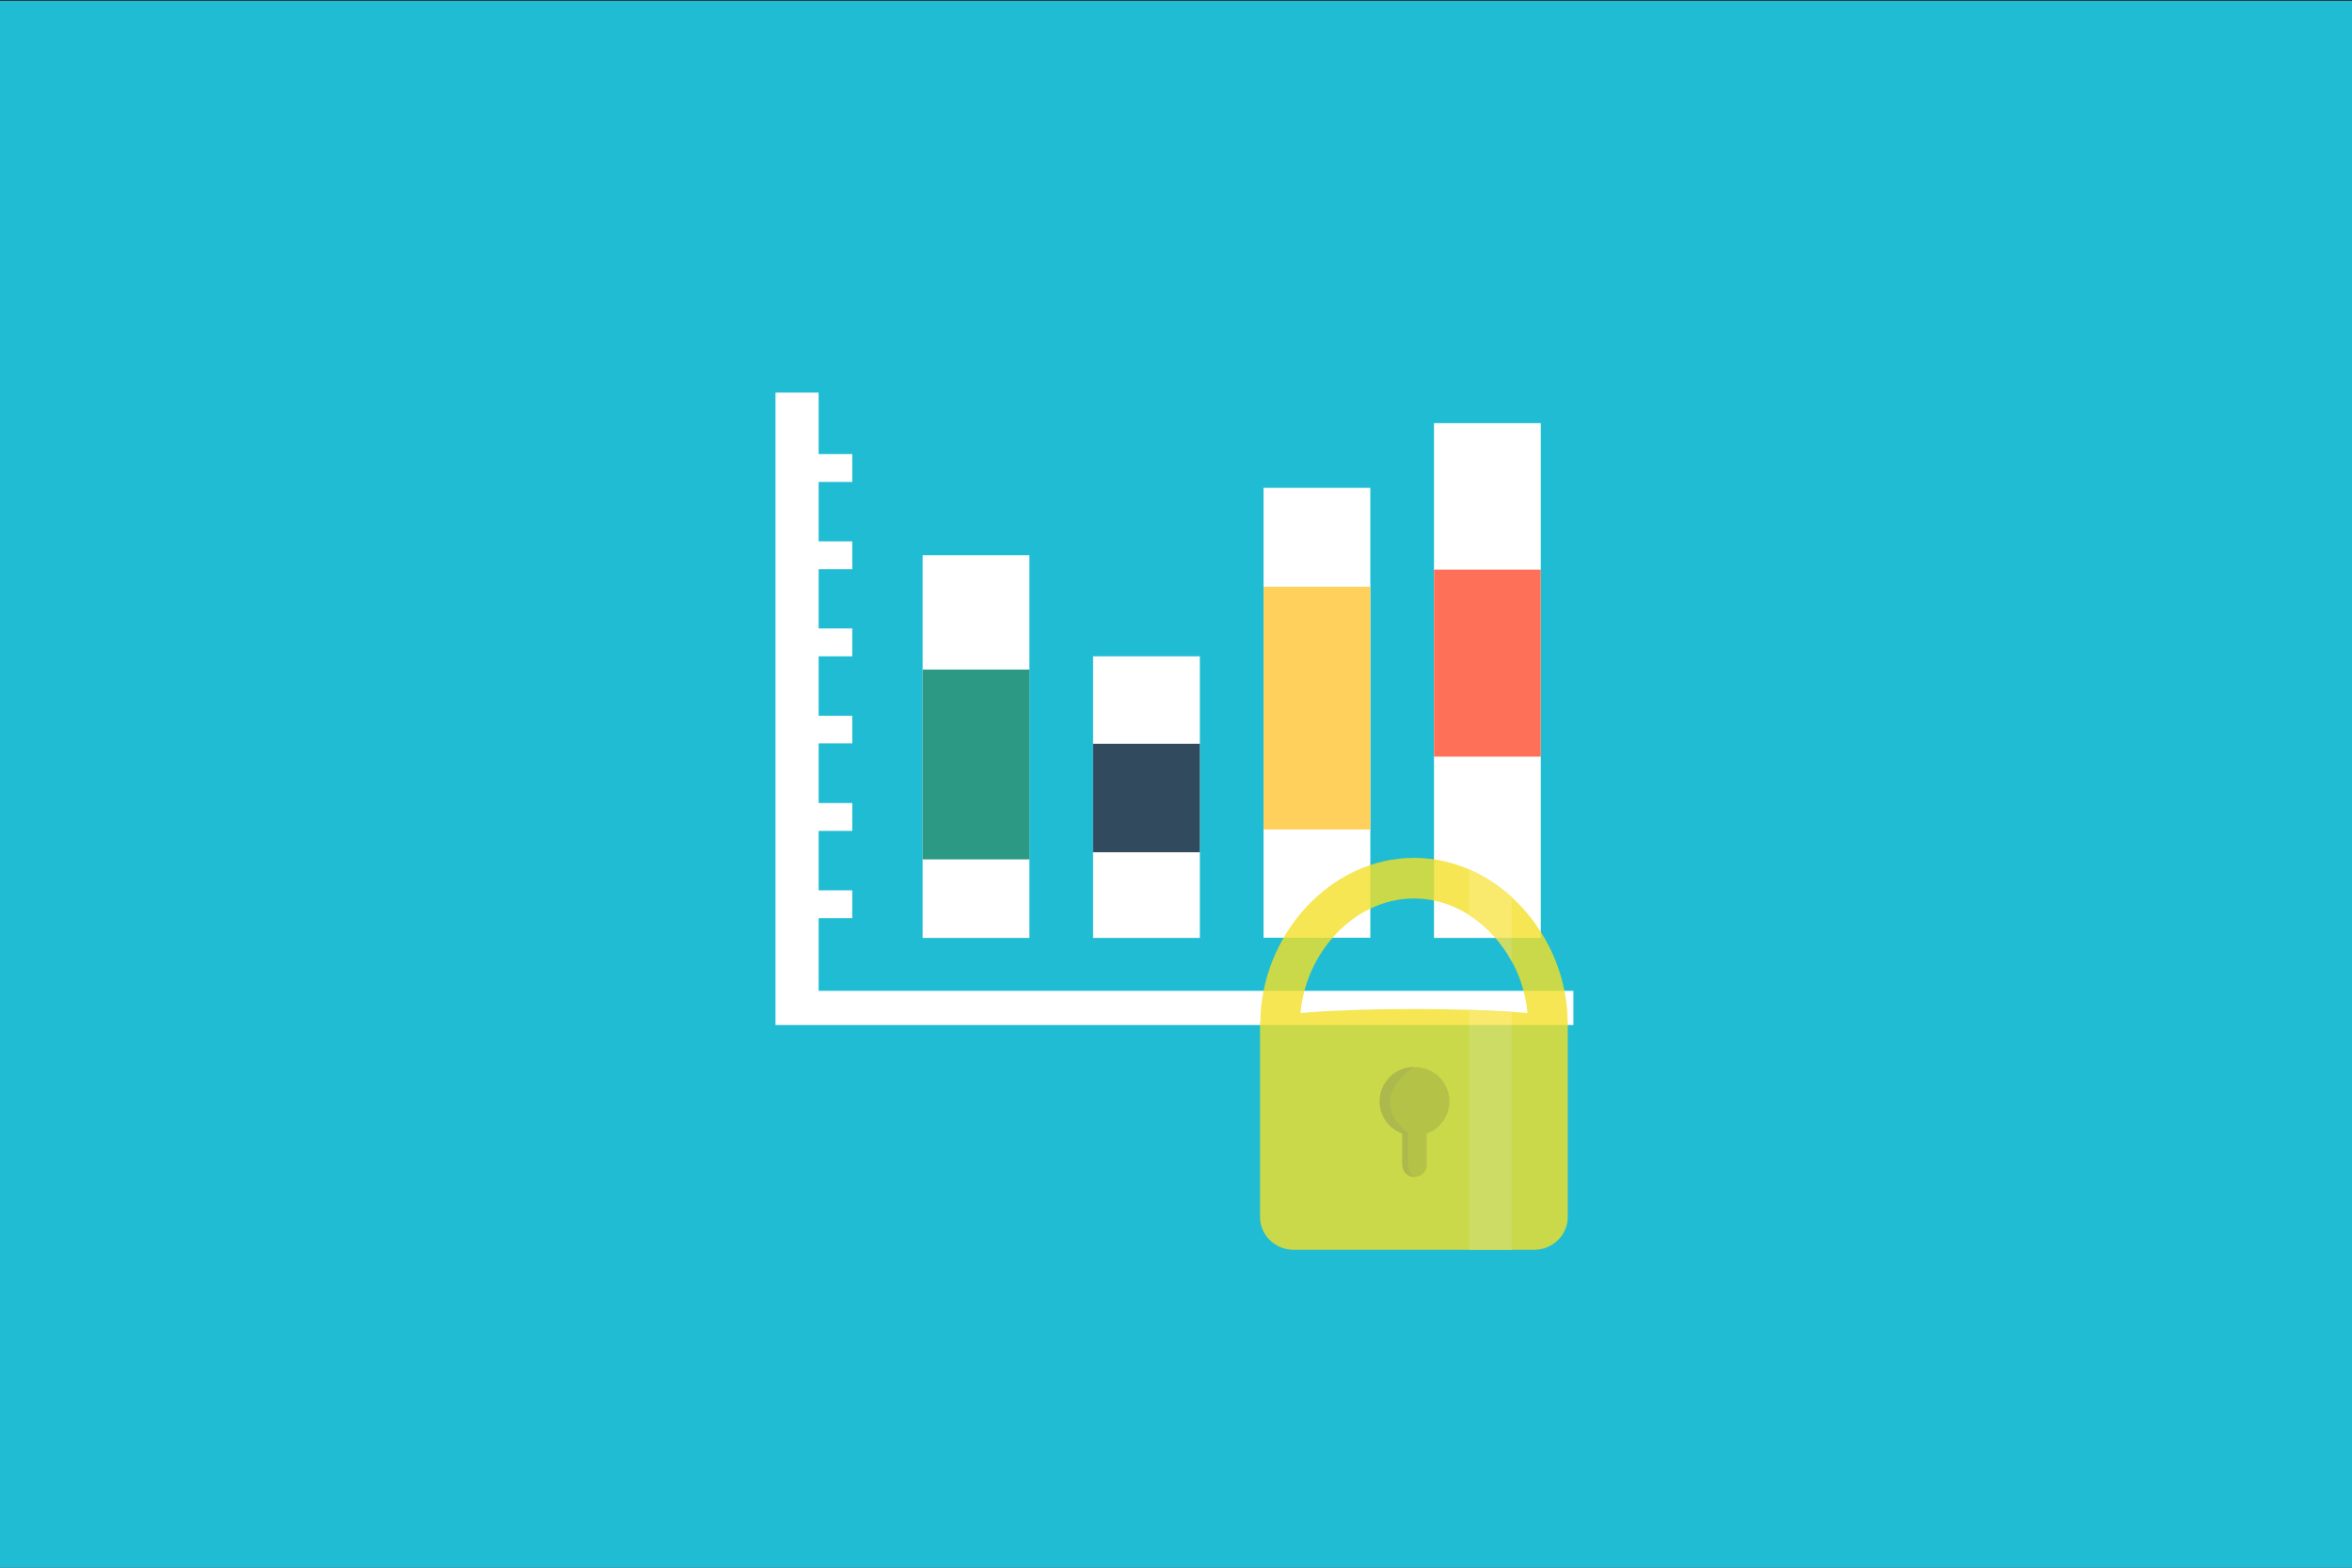 <?xml version="1.0" encoding="UTF-8" standalone="no"?><!DOCTYPE svg PUBLIC "-//W3C//DTD SVG 1.1//EN" "http://www.w3.org/Graphics/SVG/1.1/DTD/svg11.dtd"><svg width="100%" height="100%" viewBox="0 0 300 200" version="1.1" xmlns="http://www.w3.org/2000/svg" xmlns:xlink="http://www.w3.org/1999/xlink" xml:space="preserve" style="fill-rule:evenodd;clip-rule:evenodd;stroke-linejoin:round;stroke-miterlimit:1.414;"><rect x="0" y="0" width="300" height="200" fill="#333333" stroke="none"/><g id="Layer1"><rect x="-0.191" y="0.113" width="300.234" height="200.218" style="fill:#1fbcd3;"/><rect x="102.485" y="57.928" width="6.222" height="3.556" style="fill:#fff;"/><rect x="102.485" y="69.064" width="6.222" height="3.556" style="fill:#fff;"/><rect x="102.485" y="80.175" width="6.222" height="3.556" style="fill:#fff;"/><rect x="102.485" y="91.311" width="6.222" height="3.53" style="fill:#fff;"/><rect x="102.485" y="102.447" width="6.222" height="3.556" style="fill:#fff;"/><rect x="102.485" y="113.584" width="6.222" height="3.556" style="fill:#fff;"/><path d="M98.916,130.769l0,-80.681l5.501,0l0,76.32l96.271,0l0,4.361l-101.772,0Z" style="fill:#fff;fill-rule:nonzero;"/><rect x="117.679" y="70.829" width="13.622" height="48.829" style="fill:#fff;"/><rect x="117.679" y="85.418" width="13.622" height="24.22" style="fill:#2c9984;"/><rect x="139.422" y="83.731" width="13.622" height="35.927" style="fill:#fff;"/><rect x="139.422" y="94.893" width="13.622" height="13.836" style="fill:#324a5e;"/><rect x="161.165" y="62.237" width="13.622" height="57.395" style="fill:#fff;"/><rect x="161.165" y="74.853" width="13.622" height="30.969" style="fill:#ffd05b;"/><rect x="182.907" y="53.982" width="13.622" height="65.676" style="fill:#fff;"/><rect x="182.907" y="72.673" width="13.622" height="23.856" style="fill:#ff7058;"/><g><g opacity="0.8"><g><path d="M199.956,130.534c0,-11.044 -8.774,-21.089 -19.598,-21.089c-10.825,0 -19.599,10.042 -19.599,21.089l5.073,0c0,-8.189 6.499,-15.91 14.523,-15.91c8.022,0 14.524,7.721 14.524,15.91l5.077,0Z" style="fill:#f4e028;fill-rule:nonzero;"/><path d="M199.97,155.256c0,2.312 -1.917,4.189 -4.284,4.189l-30.689,0c-2.358,0 -4.279,-1.877 -4.279,-4.189l0,-24.795c0,-2.315 39.254,-2.315 39.254,0l0,24.795l-0.002,0Z" style="fill:#f4e028;fill-rule:nonzero;"/><path d="M184.88,140.505c0,-2.416 -1.962,-4.373 -4.373,-4.373c-2.415,0 -4.376,1.957 -4.376,4.373c0,1.845 1.142,3.416 2.752,4.06l0,4.036c0,0.855 0.695,1.55 1.55,1.55c0.856,0 1.551,-0.695 1.551,-1.55l0,-3.98c1.684,-0.608 2.896,-2.218 2.896,-4.116Z" style="fill:#dac425;fill-rule:nonzero;"/><path d="M175.966,140.505c0,-2.416 1.962,-4.373 4.375,-4.373c0,0 -3.048,2.031 -3.048,4.449c0,2.462 2.301,3.922 2.301,3.922l0,4.144c0,0.855 0.819,1.504 0.819,1.504c-0.854,0 -1.549,-0.695 -1.549,-1.55l0,-3.98c-1.688,-0.608 -2.898,-2.218 -2.898,-4.116Z" style="fill:#d0b82b;fill-rule:nonzero;"/></g><path d="M192.826,159.445l-5.466,0l0,-30.62l5.466,0.272l0,30.348Z" style="fill:#f8e349;fill-rule:nonzero;"/><path d="M187.36,110.911l0,5.804c2.255,1.431 4.144,3.504 5.466,5.924l0,-8.178c-1.619,-1.48 -3.466,-2.69 -5.466,-3.55Z" style="fill:#f8e349;fill-rule:nonzero;"/></g></g></g></svg>